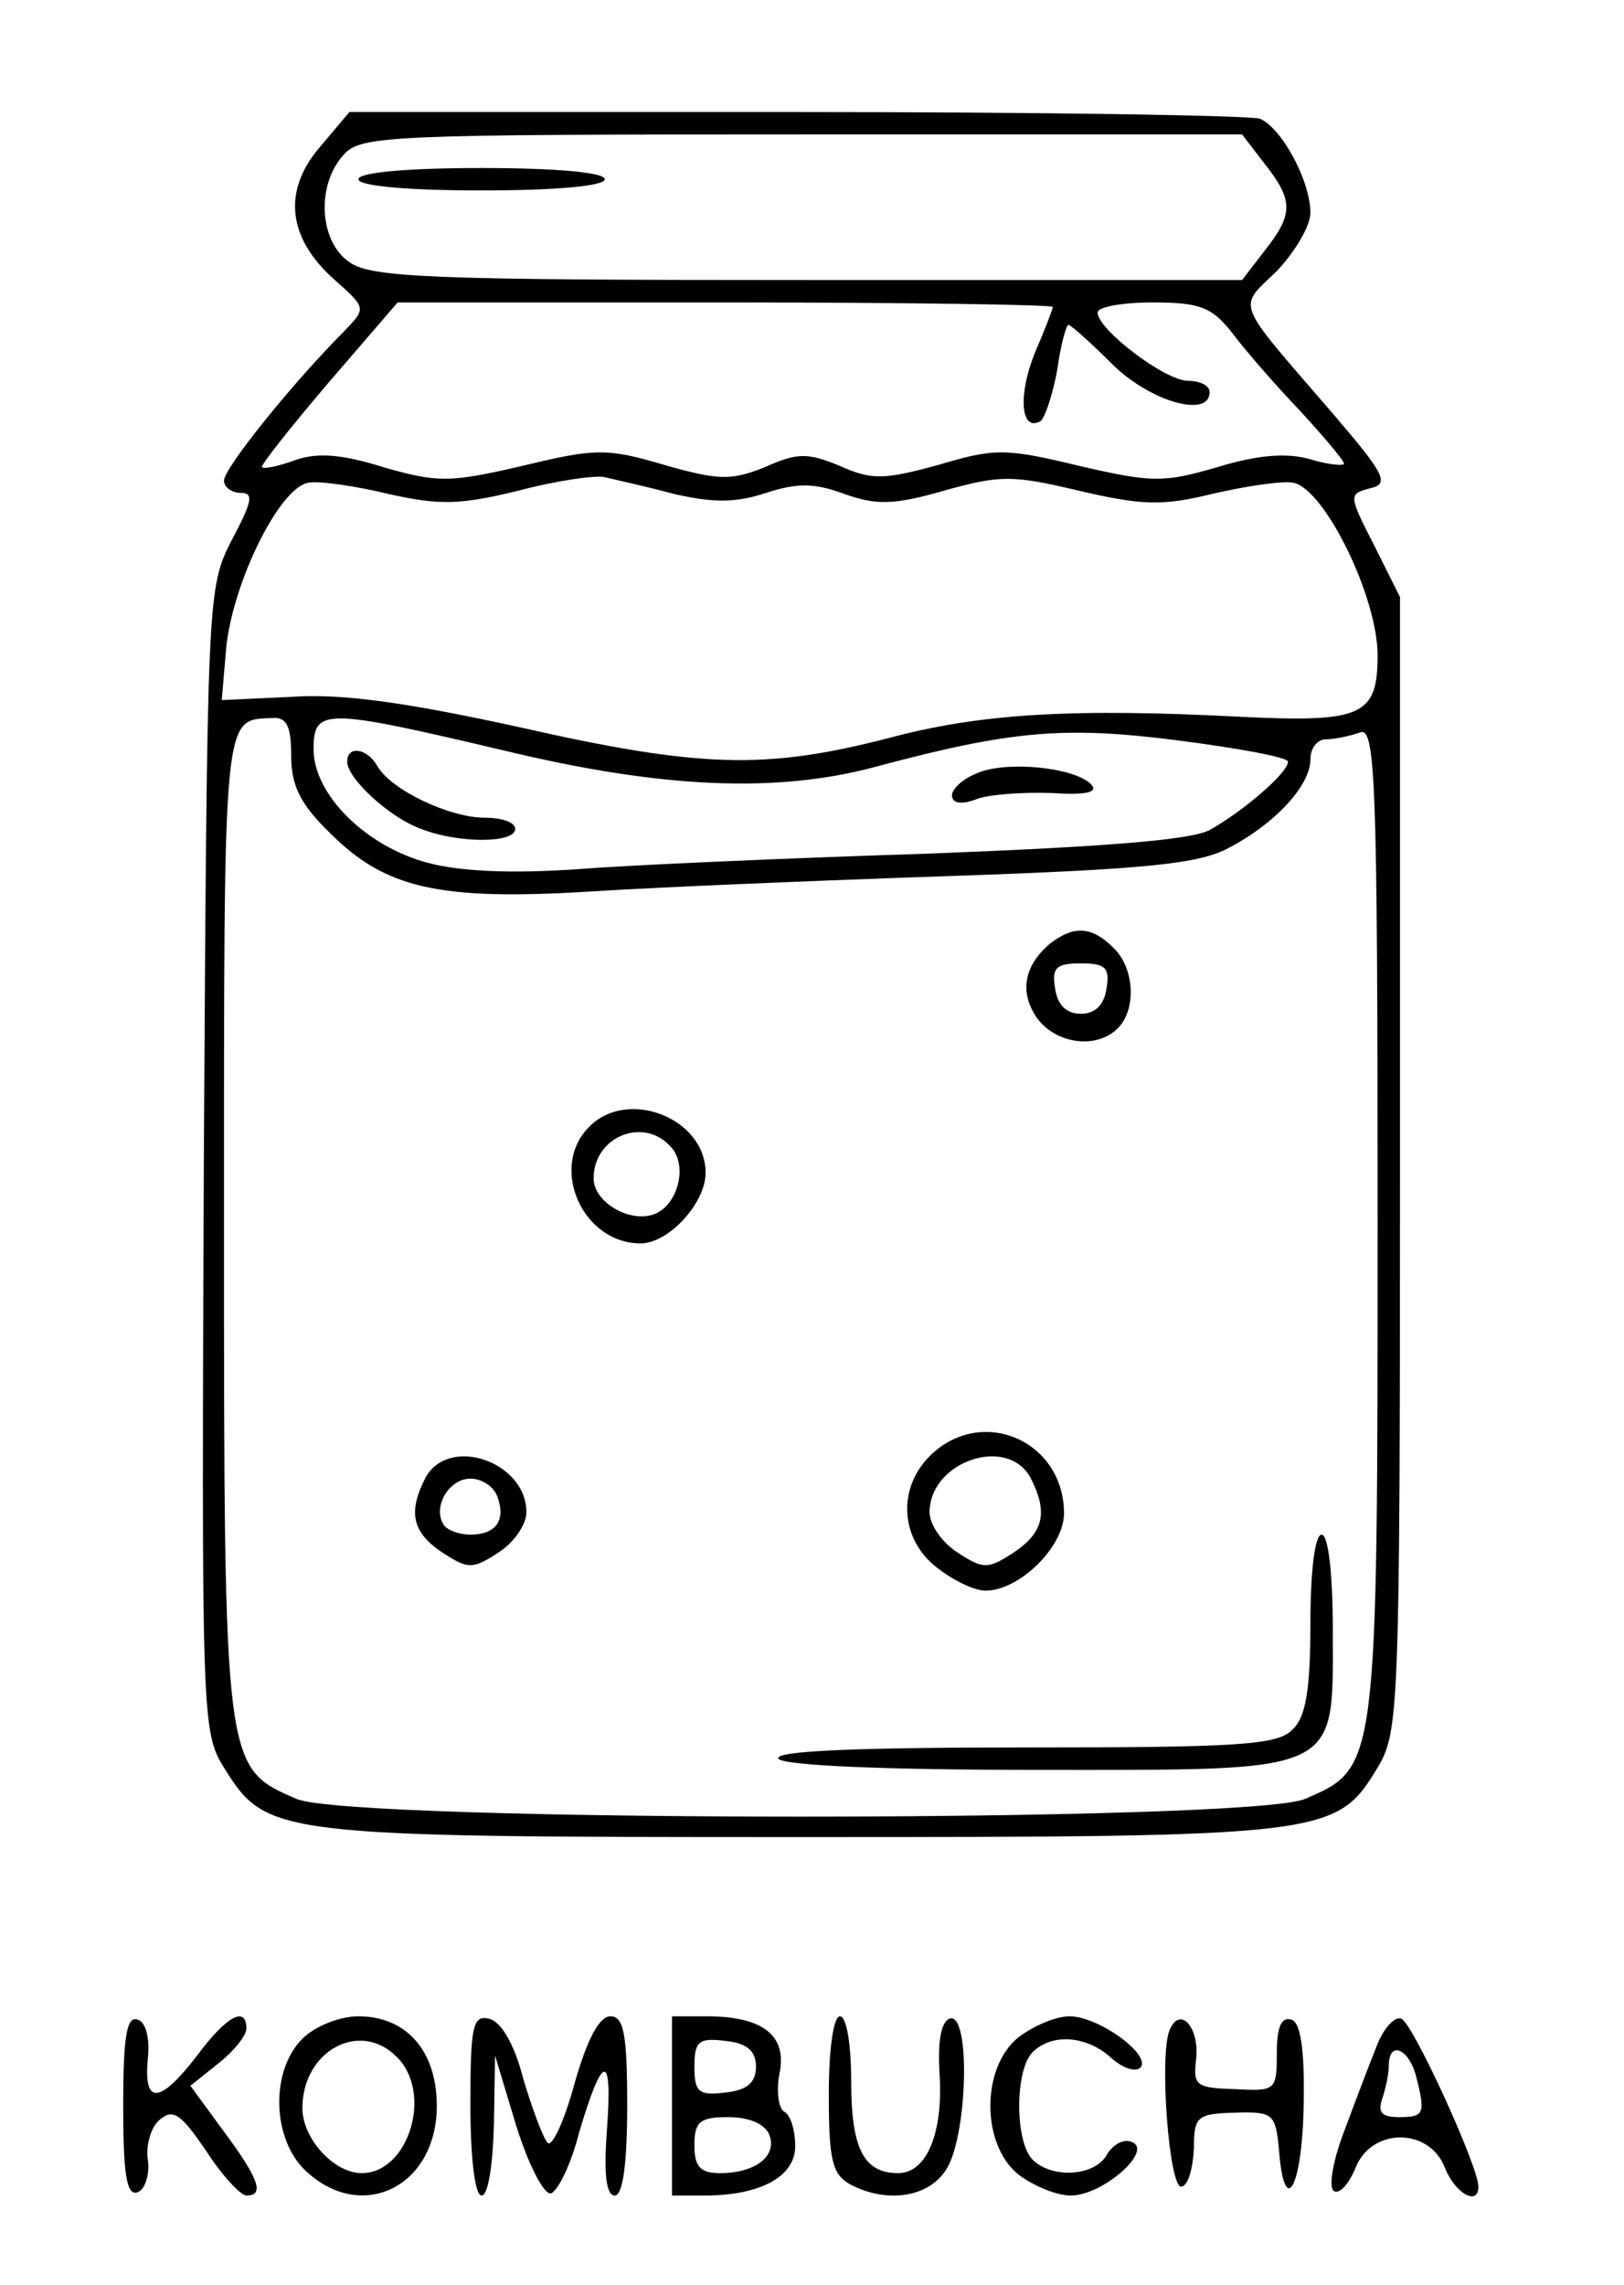 <?xml version="1.0" standalone="no"?>
<!DOCTYPE svg PUBLIC "-//W3C//DTD SVG 20010904//EN"
 "http://www.w3.org/TR/2001/REC-SVG-20010904/DTD/svg10.dtd">
<svg version="1.0" xmlns="http://www.w3.org/2000/svg"
 width="145pt" height="204pt" viewBox="0 0 145 204"
 preserveAspectRatio="xMidYMid meet">
<g transform="translate(0,204) scale(0.1,-0.1)"
fill="#000000" stroke="none">
<path d="M285 1908 c-33 -39 -28 -81 14 -118 28 -25 28 -25 9 -45 -47 -47
-108 -123 -108 -134 0 -6 7 -11 15 -11 12 0 10 -8 -8 -42 -22 -43 -22 -47 -25
-553 -2 -498 -2 -511 18 -543 38 -61 44 -62 515 -62 471 0 478 1 515 62 19 32
20 49 20 539 l0 506 -23 46 c-23 45 -23 46 -4 51 18 4 14 12 -34 68 -88 102
-84 92 -49 126 16 17 30 40 30 52 0 29 -26 76 -45 84 -9 3 -196 6 -415 6
l-398 0 -27 -32z m844 -14 c26 -33 26 -45 0 -78 l-20 -26 -388 0 c-334 0 -390
2 -409 16 -27 18 -30 69 -5 96 15 17 41 18 409 18 l393 0 20 -26z m-189 -128
c0 -2 -7 -20 -16 -41 -15 -37 -13 -71 5 -61 4 3 11 24 15 46 3 22 8 40 10 40
2 0 20 -16 39 -35 33 -33 87 -49 87 -25 0 6 -9 10 -19 10 -21 0 -81 46 -81 61
0 5 22 9 49 9 42 0 53 -4 71 -27 12 -16 39 -47 61 -70 21 -23 39 -44 39 -47 0
-2 -14 -1 -30 4 -21 6 -47 4 -83 -7 -48 -14 -58 -14 -123 1 -66 16 -76 16
-126 1 -48 -13 -59 -14 -88 -1 -29 12 -38 12 -67 -1 -30 -12 -41 -12 -90 2
-51 15 -61 15 -127 -1 -65 -15 -75 -15 -124 -1 -38 12 -60 13 -79 6 -14 -5
-27 -8 -29 -6 -2 1 25 35 59 75 l62 72 292 0 c161 0 293 -2 293 -4z m-338
-167 c35 -8 55 -8 82 1 28 9 43 9 70 -1 28 -10 44 -10 89 3 50 14 61 14 120 0
56 -13 74 -14 119 -3 30 7 63 12 73 10 28 -6 75 -102 75 -154 0 -54 -14 -60
-120 -55 -153 8 -235 3 -317 -19 -109 -28 -167 -27 -330 10 -96 21 -156 30
-201 27 l-64 -3 4 47 c6 58 47 142 73 147 10 2 43 -3 72 -10 45 -10 63 -10
116 3 34 9 69 14 77 12 8 -2 36 -8 62 -15z m-342 -234 c0 -26 8 -43 35 -69 49
-49 97 -60 230 -52 61 4 207 10 325 14 175 6 221 11 247 25 42 22 73 56 73 79
0 10 6 18 14 18 8 0 21 3 30 6 14 6 16 -37 16 -435 0 -491 0 -489 -65 -517
-50 -21 -850 -21 -900 0 -65 28 -65 26 -65 515 0 460 -1 448 43 450 13 1 17
-7 17 -34z m190 5 c141 -34 243 -38 330 -15 123 33 170 37 272 24 54 -7 98
-15 98 -19 0 -10 -41 -45 -70 -61 -17 -9 -95 -15 -250 -21 -124 -4 -265 -10
-315 -14 -59 -4 -105 -2 -134 6 -55 15 -101 61 -101 101 0 37 9 37 170 -1z"/>
<path d="M320 1880 c0 -6 43 -10 110 -10 67 0 110 4 110 10 0 6 -43 10 -110
10 -67 0 -110 -4 -110 -10z"/>
<path d="M938 1198 c-24 -20 -28 -44 -12 -67 17 -23 53 -28 72 -9 17 17 15 54
-4 72 -19 19 -35 20 -56 4z m50 -40 c-2 -15 -10 -23 -23 -23 -13 0 -21 8 -23
23 -3 18 1 22 23 22 22 0 26 -4 23 -22z"/>
<path d="M526 1034 c-36 -36 -6 -104 46 -104 25 0 58 36 58 63 0 49 -70 76
-104 41z m74 -19 c14 -17 5 -51 -16 -59 -22 -8 -54 11 -54 32 0 38 46 56 70
27z"/>
<path d="M830 740 c-29 -29 -26 -74 6 -99 15 -12 34 -21 44 -21 30 0 70 39 70
69 0 65 -74 97 -120 51z m90 -19 c16 -31 12 -49 -15 -67 -23 -15 -27 -15 -50
0 -14 9 -25 25 -25 36 0 45 69 69 90 31z"/>
<path d="M380 721 c-16 -31 -12 -49 15 -67 23 -15 27 -15 50 0 14 9 25 25 25
36 0 45 -69 69 -90 31z m64 -17 c8 -21 -1 -34 -24 -34 -10 0 -21 4 -24 9 -10
16 5 41 24 41 10 0 21 -7 24 -16z"/>
<path d="M1170 591 c0 -59 -4 -84 -16 -95 -13 -14 -49 -16 -240 -16 -148 0
-223 -3 -219 -10 4 -6 92 -10 231 -10 274 0 264 -5 264 125 0 50 -4 85 -10 85
-6 0 -10 -33 -10 -79z"/>
<path d="M310 1360 c0 -15 38 -50 66 -60 33 -13 84 -13 84 0 0 6 -12 10 -27
10 -32 0 -84 25 -96 46 -9 16 -27 19 -27 4z"/>
<path d="M873 1350 c-13 -5 -23 -14 -23 -20 0 -7 8 -9 23 -3 12 4 42 6 67 5
31 -2 41 1 34 8 -15 15 -75 21 -101 10z"/>
<path d="M110 160 c0 -61 3 -81 13 -77 6 2 11 15 9 29 -2 13 3 30 11 36 12 10
19 4 41 -28 14 -22 31 -40 36 -40 16 0 12 14 -20 57 l-30 41 25 20 c14 11 25
25 25 31 0 21 -18 11 -44 -24 -33 -43 -48 -45 -44 -3 2 19 -2 33 -9 35 -10 4
-13 -16 -13 -77z"/>
<path d="M270 220 c-29 -29 -27 -90 3 -118 50 -47 117 -14 117 58 0 49 -27 80
-70 80 -17 0 -39 -9 -50 -20z m84 -16 c33 -32 11 -104 -31 -104 -25 0 -53 31
-53 58 0 51 51 79 84 46z"/>
<path d="M420 161 c0 -47 4 -81 10 -81 6 0 10 28 11 63 l1 62 19 -63 c11 -35
25 -62 31 -60 6 2 18 26 25 54 21 71 30 73 25 4 -3 -40 -1 -60 7 -60 7 0 11
28 11 80 0 64 -3 80 -15 80 -10 0 -21 -21 -32 -60 -9 -33 -20 -57 -24 -53 -4
4 -14 31 -22 58 -8 31 -20 51 -31 53 -14 3 -16 -8 -16 -77z"/>
<path d="M600 160 l0 -80 29 0 c50 0 81 17 81 44 0 14 -4 28 -10 31 -5 3 -7
19 -4 34 7 34 -15 51 -65 51 l-31 0 0 -80z m75 35 c0 -14 -8 -21 -27 -23 -24
-3 -28 0 -28 23 0 23 4 26 28 23 19 -2 27 -9 27 -23z m12 -61 c7 -19 -13 -34
-44 -34 -18 0 -23 6 -23 25 0 21 5 25 30 25 19 0 33 -6 37 -16z"/>
<path d="M740 170 c0 -58 3 -71 19 -80 32 -17 69 -12 85 12 20 28 23 142 4
136 -8 -3 -11 -21 -9 -51 3 -52 -12 -87 -37 -87 -31 0 -42 22 -42 82 0 32 -4
58 -10 58 -6 0 -10 -30 -10 -70z"/>
<path d="M909 221 c-33 -27 -33 -95 0 -122 13 -10 34 -19 47 -19 29 0 75 41
54 48 -7 3 -17 -3 -22 -12 -11 -19 -49 -21 -66 -4 -16 16 -16 80 0 96 17 17
48 15 70 -5 10 -9 21 -13 26 -9 11 11 -37 46 -63 46 -13 0 -33 -9 -46 -19z"/>
<path d="M1044 227 c-9 -24 0 -142 11 -139 6 1 10 16 11 34 0 29 3 31 37 32
34 1 36 -1 39 -34 5 -62 21 -32 22 42 1 49 -3 73 -11 75 -9 3 -13 -7 -13 -30
0 -33 -1 -34 -37 -32 -35 1 -38 3 -35 27 3 29 -15 48 -24 25z"/>
<path d="M1229 213 c-6 -15 -19 -49 -29 -76 -10 -26 -14 -50 -9 -53 5 -3 13 6
19 20 14 37 66 37 80 1 9 -23 30 -35 30 -17 0 18 -59 147 -69 150 -6 2 -16 -9
-22 -25z m35 -25 c9 -35 8 -38 -15 -38 -15 0 -19 4 -15 16 3 9 6 22 6 30 0 22
17 16 24 -8z"/>
</g>
</svg>
